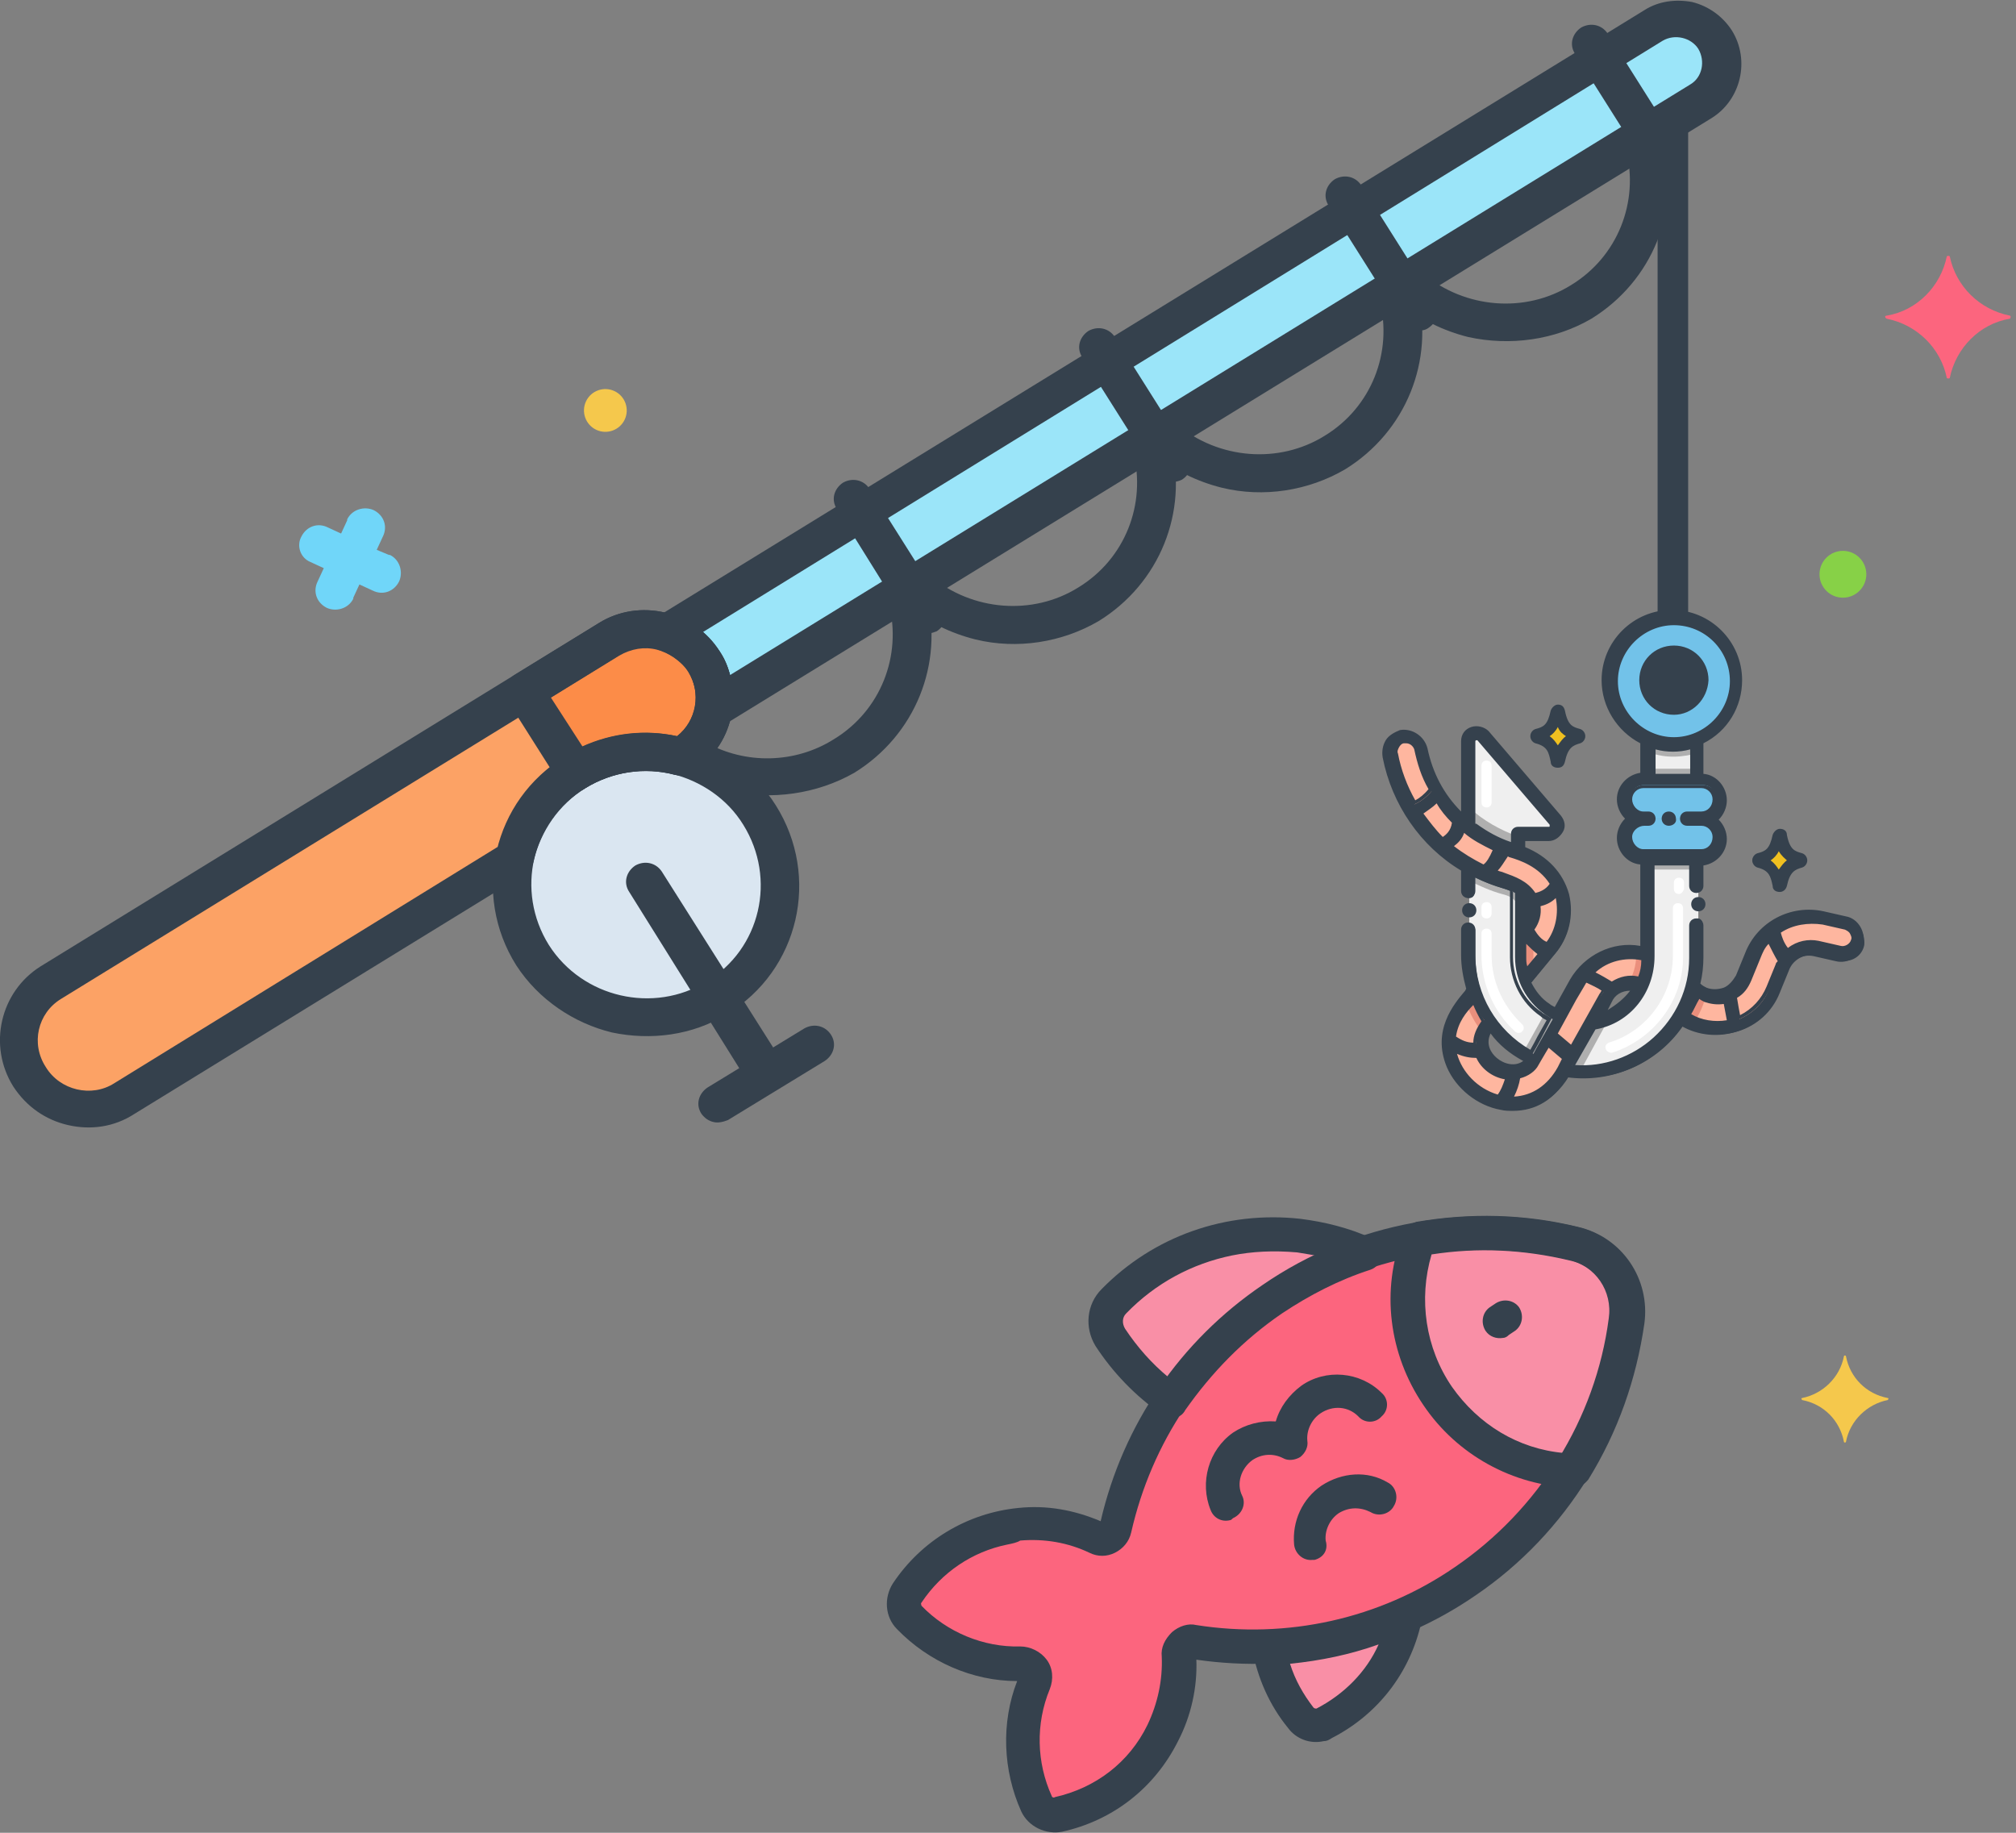 <svg width="198" height="180" viewBox="0 0 198 180" fill="none" xmlns="http://www.w3.org/2000/svg">
<rect x="0" y="0" width="198" height="180" fill="#808080" stroke="none"/>
<g clip-path="url(#clip0_836_5175)">
<path d="M185.4 137.3C183.3 136.9 181.7 135.3 181.3 133.2C181.3 133.1 181.1 133.1 181.1 133.2C180.7 135.3 179 136.9 177 137.3C176.9 137.3 176.9 137.4 177 137.5C179.1 137.9 180.7 139.5 181.1 141.6C181.1 141.7 181.3 141.7 181.3 141.6C181.7 139.5 183.4 137.9 185.4 137.5C185.5 137.4 185.5 137.3 185.4 137.3Z" fill="#F5C84C"/>
<path d="M185.3 31C188.3 30.5 190.6 28.1 191.2 25.2C191.2 25.1 191.5 25.1 191.5 25.2C192.1 28.1 194.4 30.4 197.4 31C197.5 31 197.5 31.2 197.4 31.3C194.4 31.8 192.1 34.2 191.5 37.1C191.5 37.2 191.2 37.2 191.2 37.1C190.6 34.2 188.3 31.9 185.3 31.3C185.1 31.2 185.1 31 185.3 31Z" fill="#FC657E"/>
<path d="M124.9 127.6C116.8 133.1 111.6 141.3 109.6 150.2C109.4 151 108.5 151.4 107.8 151.1C105.5 150 102.9 149.5 100.2 149.8C95.5 150.2 91.5 152.8 89.1 156.4C88.6 157.1 88.7 158.2 89.3 158.8C92.1 161.7 96 163.4 100.2 163.4C101.2 163.4 101.9 164.4 101.5 165.4C99.9 169.3 100.1 173.5 101.8 177.2C102.2 178 103.1 178.5 103.9 178.3C108.2 177.4 112 174.6 114.1 170.4C115.3 168 115.8 165.4 115.7 162.8C115.7 162 116.4 161.3 117.2 161.4C126.2 162.8 135.7 160.9 143.8 155.4C152.8 149.2 158.2 139.8 159.6 129.8C160.1 126.3 157.8 123 154.4 122.2C144.7 119.8 133.9 121.5 124.9 127.6Z" fill="#FC657E"/>
<path d="M124.9 127.6C127.8 125.6 130.8 124.1 134 123.1C132 122.2 129.8 121.6 127.4 121.4C120.4 120.7 113.9 123.2 109.3 127.9C108.4 128.8 108.2 130.3 108.9 131.4C110.5 133.9 112.5 136 114.9 137.6C117.6 133.8 120.9 130.4 124.9 127.6Z" fill="#F98FA6"/>
<path d="M124.6 161.9C125 164.4 126.1 166.8 127.7 168.8C128.3 169.5 129.2 169.7 130 169.3C133.9 167.3 136.9 163.7 137.9 159.1C137.9 159 137.9 158.9 138 158.7C133.8 160.6 129.2 161.7 124.6 161.9Z" fill="#F98FA6"/>
<path d="M139.3 121.7C137.4 126.7 137.9 132.4 141.2 137.1C144.3 141.7 149.3 144.2 154.5 144.4C157.3 139.9 159.1 134.9 159.8 129.8C160.3 126.3 158 123 154.6 122.2C149.6 121 144.4 120.8 139.3 121.7Z" fill="#F98FA6"/>
<path d="M104.3 179.9C102.7 180.2 101 179.4 100.3 177.9C98.5 173.9 98.3 169.2 99.9 165.1C95.5 165.1 91.2 163.2 88.1 160C86.9 158.8 86.8 156.9 87.7 155.5C90.5 151.3 95 148.6 100 148.1C102.8 147.8 105.5 148.3 108.1 149.4C110.3 139.9 115.9 131.7 124 126.2C133 120 144.3 118 154.9 120.5C159.2 121.5 162 125.6 161.4 130C159.9 140.8 153.9 150.6 144.9 156.7C136.9 162.2 127.2 164.4 117.5 163C117.6 165.7 117 168.5 115.7 171C113.4 175.6 109.3 178.8 104.3 179.9ZM98.9 151.7C95.5 152.4 92.5 154.4 90.5 157.4C90.4 157.5 90.5 157.6 90.5 157.7C93 160.3 96.6 161.8 100.2 161.7C101.2 161.7 102.2 162.2 102.8 163C103.4 163.8 103.5 164.9 103.1 165.9C101.7 169.3 101.8 173.1 103.3 176.4C103.3 176.5 103.5 176.6 103.6 176.5C107.6 175.6 110.9 173.1 112.7 169.4C113.7 167.3 114.2 165 114.1 162.7C114 161.8 114.4 161 115.1 160.3C115.8 159.7 116.7 159.4 117.5 159.6C126.4 161 135.5 159 142.9 153.9C151.1 148.3 156.7 139.4 158 129.5C158.4 126.8 156.7 124.3 154 123.7C144.3 121.4 134 123.3 125.7 128.9C118.2 134 113.1 141.7 111.1 150.5C110.9 151.4 110.3 152.1 109.5 152.5C108.7 152.9 107.8 152.9 107 152.5C104.9 151.5 102.6 151.1 100.2 151.3C99.9 151.5 99.4 151.6 98.9 151.7Z" fill="#35414D"/>
<path d="M115.4 139.2C115.3 139.2 115.3 139.2 115.4 139.2C114.9 139.3 114.5 139.2 114.1 138.9C111.5 137.1 109.3 134.8 107.6 132.2C106.5 130.4 106.7 128.1 108.2 126.6C113.3 121.4 120.4 118.9 127.7 119.7C130.1 120 132.5 120.6 134.7 121.6C135.3 121.9 135.7 122.5 135.7 123.2C135.7 123.9 135.2 124.5 134.6 124.7C131.5 125.7 128.6 127.2 125.9 129C122.1 131.6 119 134.8 116.4 138.5C116.2 138.9 115.8 139.2 115.4 139.2ZM121 123.3C117.1 124.1 113.5 126 110.6 129C110.2 129.4 110.2 130 110.5 130.5C111.7 132.3 113.1 133.9 114.8 135.3C117.4 131.8 120.5 128.8 124.1 126.3C125.7 125.2 127.5 124.2 129.2 123.3C128.6 123.2 128 123.1 127.4 123C125.1 122.8 123 122.9 121 123.3Z" fill="#35414D"/>
<path d="M130 171C128.7 171.3 127.3 170.8 126.5 169.7C124.7 167.5 123.5 164.8 123 162C122.9 161.5 123 161 123.3 160.7C123.6 160.3 124 160.1 124.5 160.1C129 159.9 133.3 158.9 137.4 157.1C138 156.8 138.6 156.9 139.1 157.3C139.6 157.7 139.8 158.3 139.7 158.9V159C139.7 159.1 139.7 159.2 139.6 159.3C138.5 164.3 135.3 168.4 130.8 170.7C130.5 170.9 130.3 171 130 171ZM126.7 163.4C127.2 165 128 166.4 129 167.7C129.1 167.8 129.2 167.8 129.3 167.8C132 166.4 134.2 164.2 135.4 161.5C132.6 162.5 129.7 163.1 126.7 163.4Z" fill="#35414D"/>
<path d="M147.6 131.4C147 131.5 146.3 131.3 145.9 130.7C145.4 129.9 145.6 128.9 146.3 128.4L146.9 128C147.7 127.5 148.7 127.7 149.2 128.4C149.7 129.2 149.5 130.2 148.8 130.7L148.2 131.1C148 131.3 147.8 131.4 147.6 131.4Z" fill="#35414D"/>
<path d="M120.8 149.3C120 149.5 119.2 149.1 118.9 148.3C117.8 145.6 118.7 142.4 121.1 140.7C122.3 139.9 123.8 139.5 125.3 139.6C125.7 138.2 126.6 137 127.8 136.1C130.2 134.4 133.6 134.7 135.7 136.8C136.4 137.4 136.4 138.5 135.7 139.1C135.1 139.8 134 139.8 133.4 139.1C132.4 138.1 130.9 138 129.7 138.8C128.8 139.4 128.3 140.5 128.4 141.5C128.5 142.1 128.2 142.7 127.7 143.1C127.2 143.4 126.5 143.5 126 143.2C125 142.7 123.9 142.8 123 143.4C121.9 144.2 121.4 145.7 122 146.9C122.4 147.7 122 148.7 121.1 149.1C121 149.2 120.9 149.3 120.8 149.3Z" fill="#35414D"/>
<path d="M129.1 153.2C129 153.2 129 153.2 128.9 153.2C128 153.3 127.2 152.6 127.1 151.7C126.9 149.4 127.9 147.2 129.8 145.9C131.8 144.6 134.3 144.4 136.3 145.6C137.1 146 137.4 147.1 136.9 147.9C136.5 148.7 135.4 149 134.6 148.5C133.6 148 132.5 148 131.5 148.6C130.6 149.2 130.1 150.3 130.2 151.3C130.5 152.3 129.9 153 129.1 153.2Z" fill="#35414D"/>
<path d="M154.8 146.1C154.7 146.1 154.5 146.1 154.4 146.1C148.6 145.9 143.1 142.9 139.8 138C136.4 133 135.6 126.7 137.8 121.1C138 120.6 138.5 120.2 139.1 120C144.4 119.1 149.7 119.2 155 120.5C159.3 121.5 162.1 125.6 161.5 130C160.7 135.5 158.9 140.6 156 145.3C155.6 145.8 155.2 146 154.8 146.1ZM140.6 123.2C139.3 127.6 140 132.4 142.6 136.2C145.2 139.9 149.1 142.3 153.6 142.7C156 138.7 157.5 134.2 158.2 129.6C158.6 126.9 156.9 124.4 154.2 123.8C149.6 122.7 145.1 122.5 140.6 123.2Z" fill="#35414D"/>
<path d="M76.341 89.931C77.992 82.944 73.578 75.921 66.484 74.245C59.389 72.569 52.299 76.874 50.649 83.862C48.998 90.849 53.411 97.872 60.506 99.548C67.601 101.224 74.691 96.918 76.341 89.931Z" fill="#DAE6F1"/>
<path d="M56.5 75.8C59.7 73.8 63.4 73.4 66.8 74.3L67 74.2C70.2 72.3 71.1 68.1 69.1 65C67.1 61.9 62.9 60.9 59.8 62.8L5 96.5C1.8 98.4 0.9 102.6 2.9 105.7C4.9 108.8 9.1 109.8 12.2 107.9L50.6 84.3C51.3 80.9 53.3 77.8 56.5 75.8Z" fill="#FCA265"/>
<path d="M68.2 66C66.2 62.9 62 61.9 58.9 63.8L50.6 68.9L55.6 76.8C58.8 74.8 62.5 74.4 65.9 75.3L66.1 75.2C69.2 73.2 70.2 69.1 68.2 66Z" fill="#FC8C48"/>
<path d="M162.4 2.5L65.4 62.1C66.9 62.6 68.2 63.5 69.1 65C70 66.4 70.3 68 70 69.6L167 10C169.1 8.7 169.7 6 168.4 4C167.2 1.9 164.4 1.2 162.4 2.5Z" fill="#9BE5F9"/>
<path d="M30.5 55.2L31.8 55.8L31.2 57.1C30.7 58.1 31.1 59.2 32.1 59.7C33 60.1 34.2 59.8 34.7 58.8V58.7L35.3 57.4L36.6 58C37.6 58.5 38.7 58.1 39.2 57.1C39.6 56.2 39.3 55 38.3 54.5H38.2L37 54L37.6 52.7C38.1 51.7 37.7 50.6 36.7 50.1C35.8 49.7 34.6 50 34.1 51V51.1L33.5 52.4L32.2 51.8C31.2 51.3 30.1 51.7 29.6 52.7C29.1 53.6 29.5 54.8 30.5 55.2Z" fill="#70D6F9"/>
<path d="M61.353 41.21C61.849 40.162 61.402 38.91 60.354 38.413C59.306 37.916 58.054 38.364 57.557 39.412C57.061 40.46 57.508 41.712 58.556 42.209C59.604 42.705 60.856 42.258 61.353 41.21Z" fill="#F5C84C"/>
<path d="M181 58.7C182.27 58.7 183.3 57.67 183.3 56.4C183.3 55.13 182.27 54.1 181 54.1C179.73 54.1 178.7 55.13 178.7 56.4C178.7 57.67 179.73 58.7 181 58.7Z" fill="#87D147"/>
<path d="M60.1 101.4C56.4 100.5 52.9 98.2 50.7 94.8C46.3 87.8 48.4 78.6 55.5 74.3C62.5 70 71.8 72.1 76.2 79.1C80.6 86.1 78.5 95.3 71.4 99.6C68 101.7 63.9 102.2 60.1 101.4ZM66 76C63.2 75.3 60.1 75.8 57.5 77.4C52.2 80.6 50.6 87.5 53.9 92.8C57.2 98 64.2 99.6 69.4 96.4C74.7 93.2 76.3 86.3 73 81C71.4 78.4 68.8 76.7 66 76Z" fill="#35414D"/>
<path d="M6.7 110.5C4.5 110 2.6 108.7 1.3 106.7C-1.2 102.7 -8.58307e-06 97.4 4 94.9L58.8 61.2C62.8 58.7 68.2 60 70.7 64C73.2 68 72 73.3 68 75.8L67.8 75.9C67.4 76.2 66.8 76.2 66.3 76.1C63.3 75.3 60.1 75.8 57.5 77.4C54.9 79 53.1 81.6 52.4 84.6C52.3 85.1 52 85.5 51.6 85.8L13.2 109.4C11.2 110.7 8.9 111 6.7 110.5ZM64.5 63.8C63.3 63.5 62 63.7 60.8 64.4L6 98.1C3.7 99.5 3 102.5 4.5 104.8C5.9 107.1 9 107.8 11.2 106.4L49 83.1C50 79.4 52.3 76.3 55.6 74.2C58.9 72.2 62.7 71.5 66.5 72.3C68.4 70.8 68.9 68.1 67.6 65.9C66.8 64.9 65.7 64.1 64.5 63.8Z" fill="#35414D"/>
<path d="M74.8 107.3C74.3 107.2 73.9 106.9 73.6 106.5L61.8 87.6C61.2 86.7 61.5 85.6 62.4 85C63.3 84.5 64.4 84.7 65 85.6L76.9 104.4C77.5 105.3 77.2 106.4 76.3 107C75.8 107.3 75.3 107.4 74.8 107.3Z" fill="#35414D"/>
<path d="M70.1 110.2C69.6 110.1 69.2 109.8 68.9 109.4C68.3 108.5 68.6 107.4 69.5 106.8L79 101C79.9 100.5 81 100.7 81.6 101.6C82.2 102.5 81.9 103.6 81 104.2L71.5 110C71 110.2 70.5 110.3 70.1 110.2Z" fill="#35414D"/>
<path d="M163.1 17.5C162.6 17.4 162.2 17.1 161.9 16.7L154.7 5.3C154.1 4.4 154.4 3.3 155.3 2.7C156.2 2.2 157.3 2.4 157.9 3.3L165.1 14.7C165.7 15.6 165.4 16.7 164.5 17.3C164.1 17.6 163.6 17.7 163.1 17.5Z" fill="#35414D"/>
<path d="M144.2 33.1C141.8 32.5 139.5 31.4 137.4 29.7C136.6 29 136.5 27.9 137.2 27.1C137.9 26.3 139.1 26.2 139.8 26.9C143.9 30.3 149.8 30.8 154.3 28C158.9 25.2 161 19.8 159.7 14.7C159.4 13.7 160.1 12.7 161.1 12.5C162.1 12.3 163.1 12.9 163.4 13.9C165.1 20.6 162.3 27.6 156.3 31.3C152.7 33.4 148.3 34 144.2 33.1Z" fill="#35414D"/>
<path d="M138.9 32.4C138.4 32.3 138 32 137.7 31.6L130.5 20.2C129.9 19.3 130.2 18.2 131.1 17.6C132 17.1 133.1 17.3 133.7 18.2L140.9 29.6C141.5 30.5 141.2 31.6 140.3 32.2C139.9 32.5 139.4 32.5 138.9 32.4Z" fill="#35414D"/>
<path d="M114.7 47.3C114.2 47.2 113.8 46.9 113.5 46.5L106.3 35.1C105.7 34.2 106 33.1 106.9 32.5C107.8 32 108.9 32.2 109.5 33.1L116.7 44.5C117.3 45.4 117 46.5 116.1 47.1C115.7 47.3 115.2 47.4 114.7 47.3Z" fill="#35414D"/>
<path d="M120 47.9C117.6 47.3 115.3 46.2 113.2 44.5C112.4 43.8 112.3 42.7 113 41.9C113.7 41.1 114.9 41 115.6 41.7C119.7 45.1 125.6 45.6 130.1 42.8C134.7 40 136.8 34.6 135.5 29.5C135.2 28.5 135.9 27.5 136.9 27.3C137.9 27.1 138.9 27.7 139.2 28.7C140.9 35.4 138.1 42.4 132.1 46.1C128.5 48.2 124.1 48.9 120 47.9Z" fill="#35414D"/>
<path d="M90.5 62.2C90 62.1 89.6 61.8 89.3 61.4L82.2 50C81.6 49.1 81.9 48 82.8 47.4C83.7 46.9 84.8 47.1 85.4 48L92.6 59.4C93.2 60.3 92.9 61.4 92 62C91.5 62.2 91 62.3 90.5 62.2Z" fill="#35414D"/>
<path d="M95.8 62.8C93.4 62.2 91.1 61.1 89 59.4C88.2 58.7 88.1 57.6 88.8 56.8C89.5 56 90.7 55.9 91.4 56.6C95.5 60 101.4 60.5 105.9 57.7C110.5 54.9 112.6 49.5 111.3 44.4C111 43.4 111.7 42.4 112.7 42.2C113.7 42 114.7 42.6 115 43.6C116.7 50.3 113.9 57.3 107.9 61C104.3 63.1 99.9 63.8 95.8 62.8Z" fill="#35414D"/>
<path d="M71.6 77.7C70.2 77.4 68.8 76.8 67.4 76.1C66.5 75.6 66.2 74.5 66.7 73.6C67.2 72.7 68.3 72.4 69.3 72.9C73.2 75.1 78.1 75 81.9 72.6C86.5 69.8 88.6 64.4 87.3 59.3C87 58.3 87.7 57.3 88.7 57.1C89.7 56.9 90.7 57.5 91 58.5C92.7 65.2 89.9 72.2 83.9 75.9C80.2 78 75.8 78.6 71.6 77.7Z" fill="#35414D"/>
<path d="M164.3 79.7C163.5 79.7 162.8 78.9 162.8 77.9V12.4C162.8 11.4 163.5 10.6 164.3 10.6C165.1 10.6 165.8 11.4 165.8 12.4V77.9C165.8 78.9 165.1 79.7 164.3 79.7Z" fill="#35414D"/>
<path d="M56.1 77.6C55.6 77.5 55.2 77.2 54.9 76.8L49.9 68.9C49.3 68 49.6 66.9 50.5 66.3L58.8 61.2C62.8 58.7 68.2 60 70.7 64C73.2 68 72 73.3 68 75.8L67.8 75.9C67.4 76.2 66.8 76.2 66.3 76.1C63.3 75.3 60.1 75.8 57.5 77.4C57.1 77.7 56.6 77.8 56.1 77.6ZM54.1 68.5L57.2 73.3C60.1 72 63.3 71.6 66.5 72.3C68.4 70.8 68.9 68.1 67.6 65.9C66.2 63.6 63.1 62.9 60.9 64.3L54.1 68.5Z" fill="#35414D"/>
<path d="M69.7 71.4C69.5 71.4 69.3 71.3 69.1 71.1C68.5 70.7 68.2 70 68.3 69.3C68.5 68.2 68.2 67 67.6 66C67 65 66 64.3 64.9 63.9C64.2 63.7 63.7 63.1 63.6 62.4C63.5 61.7 63.8 61 64.5 60.6L161.5 1C162.9 0.1 164.6 -0.1 166.2 0.2C167.8 0.6 169.2 1.6 170.1 3C171.9 5.9 171 9.8 168.1 11.6L71.1 71.2C70.6 71.4 70.1 71.5 69.7 71.4ZM69 62.1C69.6 62.7 70.2 63.3 70.7 64C71.2 64.7 71.5 65.5 71.7 66.3L166 8.3C167.2 7.6 167.5 6 166.8 4.8C166.1 3.7 164.5 3.3 163.3 4L69 62.1Z" fill="#35414D"/>
<path d="M161.9 93.7C161.9 94.8 161.7 95.7 161.2 96.7C160.7 96.5 160.2 96.4 159.8 96.5C158.9 96.6 158.1 97.1 157.6 98L156.3 100.3L153.6 105.1C149.2 113 138.1 105.3 143.8 98.5L144.8 97.3C145.1 98.4 145.7 99.4 146.3 100.3C146.1 100.6 145.7 101 145.5 101.5C144.5 104.3 148.7 106.8 150.6 104C150.7 103.8 150.6 104.1 153 99.7C153.8 98.2 153.4 98.9 154.8 96.4C156 94.3 158.2 93.2 160.5 93.4C161 93.5 161.5 93.6 161.9 93.7Z" fill="#FEB69F"/>
<path d="M152.3 93.3C150.4 95.5 151.1 94.8 149.7 96.4C149.4 95.7 149.2 94.9 149.2 94V92.1L149.9 91.3C150.9 90.1 150.9 88.2 149.2 87.1C148.8 86.9 148.4 86.7 147.9 86.5C146.6 86.1 145.4 85.6 144.3 85C140.3 82.7 137.5 78.7 136.6 74.2C136.4 73.4 137 72.5 137.8 72.4C138.6 72.2 139.5 72.8 139.6 73.6C140.2 76.7 141.9 79.4 144.3 81.3C145.6 82.3 147.1 83.1 148.7 83.6C148.9 83.6 149 83.7 149.1 83.7C154.2 85.4 154.7 90.4 152.3 93.3Z" fill="#FEB69F"/>
<path d="M166.8 72.6V76.7H161.9V72.6C162.6 72.9 163.5 73.1 164.3 73.1C165.2 73.1 166 72.9 166.8 72.6Z" fill="#EFEFEF"/>
<path d="M161.9 75.5H166.8V76.7H161.9V75.5Z" fill="#AFAFAF"/>
<path d="M164.4 73.1C163.5 73.1 162.7 72.9 162 72.6V73.9C163.6 74.5 165.3 74.4 166.9 73.9V72.6C166 72.9 165.2 73.1 164.4 73.1Z" fill="#AFAFAF"/>
<path d="M164.4 69.5C162.9 69.5 161.7 68.3 161.7 66.8C161.7 65.3 162.9 64.1 164.4 64.1C165.9 64.1 167.1 65.3 167.1 66.8C167 68.3 165.8 69.5 164.4 69.5ZM164.4 60.6C161 60.6 158.2 63.4 158.2 66.8C158.2 69.4 159.8 71.6 162 72.5C162.7 72.8 163.6 73 164.4 73C165.3 73 166.1 72.8 166.8 72.5C169 71.6 170.6 69.3 170.6 66.8C170.6 63.4 167.8 60.6 164.4 60.6Z" fill="#72C2E9"/>
<path d="M152.2 81.9H149.2V83.7C149.1 83.6 148.9 83.6 148.8 83.6C147.2 83.1 145.7 82.3 144.4 81.3V72.8C144.4 72 145.3 71.7 145.8 72.3L152.9 80.6C153.3 81.1 152.9 81.9 152.2 81.9Z" fill="#EFEFEF"/>
<path d="M144.9 97.3C145.2 98.4 145.8 99.4 146.4 100.3C146.2 100.6 145.8 101 145.6 101.5C145.5 101.3 145.4 101.2 145.3 101C144.7 100.2 144.3 99.3 143.9 98.4L144.9 97.3Z" fill="#EA8F7C"/>
<path d="M149.7 96.4C149.4 95.7 149.2 94.9 149.2 94V92.1L149.9 91.3C150.2 90.9 150.5 90.4 150.6 89.8V94C150.6 94.4 150.6 94.8 150.7 95.2L149.7 96.4Z" fill="#EA8F7C"/>
<path d="M153.1 99.8C150.7 104.1 150.9 103.8 150.7 104.1C150.3 103.9 149.9 103.7 149.5 103.4C148.3 102.6 147.2 101.5 146.3 100.3C145.7 99.4 145.2 98.4 144.8 97.3C144.4 96.2 144.3 95 144.3 93.8V85C145.4 85.6 146.6 86.2 147.9 86.5C148.4 86.7 148.9 86.8 149.2 87.1V94C149.2 94.8 149.4 95.7 149.7 96.4C150.1 97.5 150.9 98.5 151.9 99.2C152.3 99.4 152.6 99.6 153.1 99.8Z" fill="#EFEFEF"/>
<path d="M166.8 84.2V94C166.8 95 166.7 96 166.4 96.9C166.1 98 165.7 98.9 165.1 99.9C162.9 103.6 158.8 105.5 155.1 105.3C154.6 105.3 154.1 105.2 153.6 105.2L156.3 100.4C157 100.3 157.6 100.1 158.1 99.9C159.4 99.3 160.5 98.2 161.1 96.9C161.6 95.9 161.8 94.9 161.8 93.9V85.5V84.3L166.8 84.2Z" fill="#EFEFEF"/>
<path d="M151.9 99.2C152.3 99.5 152.7 99.7 153.1 99.9C150.7 104.2 150.9 103.9 150.7 104.2C150.3 104 149.9 103.8 149.5 103.5C149.7 103.2 149.5 103.5 151.9 99.2Z" fill="#AFAFAF"/>
<path d="M158.2 99.7L155.2 105.2C154.7 105.2 154.2 105.1 153.7 105.1L156.4 100.3C157 100.2 157.6 100 158.2 99.7Z" fill="#AFAFAF"/>
<path d="M161.9 84.2H166.8V85.4H161.9V84.2Z" fill="#AFAFAF"/>
<path d="M169.1 78.5C169.1 79.5 168.3 80.4 167.2 80.4H161.5C160.5 80.4 159.6 79.6 159.6 78.5C159.6 77.5 160.4 76.6 161.5 76.6H167.2C168.3 76.7 169.1 77.5 169.1 78.5Z" fill="#72C2E9"/>
<path d="M169.1 82.3C169.1 83.3 168.3 84.2 167.2 84.2H161.5C160.5 84.2 159.6 83.4 159.6 82.3C159.6 81.3 160.4 80.4 161.5 80.4H167.2C168.3 80.4 169.1 81.3 169.1 82.3Z" fill="#72C2E9"/>
<path d="M148.5 88.2C148.2 88 147.9 87.9 147.5 87.8C146.4 87.5 145.3 87 144.3 86.5V85C145.4 85.6 146.6 86.2 147.9 86.5C148.4 86.7 148.9 86.8 149.2 87.1V89.2C149.1 88.8 148.9 88.5 148.5 88.2Z" fill="#AFAFAF"/>
<path d="M149.2 82.2V83.6C149.1 83.5 148.9 83.5 148.8 83.5C147.2 83 145.7 82.2 144.4 81.2V79.4C145.7 80.6 147.3 81.5 149.2 82.2Z" fill="#AFAFAF"/>
<path d="M182.5 92.6C182.3 93.4 181.5 93.9 180.6 93.8L178.4 93.3C177 93 175.6 93.7 175.1 95L174.2 97.2C172.9 100.4 169.3 101.8 166.3 100.5C165.9 100.3 165.5 100.1 165.1 99.8C165.7 98.9 166.1 97.9 166.4 96.8L166.9 97.2C167.1 97.4 167.4 97.5 167.6 97.6C169 98.2 170.8 97.5 171.4 96L172.3 93.8C173.4 91.1 176.3 89.5 179.2 90.2L181.4 90.7C182.1 90.9 182.7 91.7 182.5 92.6Z" fill="#FEB69F"/>
<path d="M160.6 93.5C161.1 93.5 161.5 93.6 162 93.8C162 94.9 161.8 95.8 161.3 96.8C160.8 96.6 160.3 96.5 159.9 96.6C160.4 95.8 160.7 94.8 160.7 93.8V93.5H160.6Z" fill="#EA8F7C"/>
<path d="M167.6 97.7C167.3 98.7 166.9 99.7 166.3 100.5C165.9 100.3 165.5 100.1 165.1 99.8C165.7 98.9 166.1 97.9 166.4 96.8L166.9 97.2C167.1 97.4 167.3 97.6 167.6 97.7Z" fill="#EA8F7C"/>
<path d="M176.9 84C176.2 83.8 175.6 83.6 175.2 82C175.1 81.5 174.3 81.5 174.2 82C173.8 83.6 173.3 83.8 172.5 84C172 84.2 172 84.8 172.5 85C173.8 85.4 173.9 86.1 174.2 87C174.3 87.5 175.1 87.5 175.2 87C175.6 85.4 176.1 85.2 176.9 85C177.4 84.8 177.4 84.2 176.9 84Z" fill="#35414D"/>
<path d="M174.8 87.6C174.4 87.6 174.1 87.4 174.1 87C173.9 86.1 173.8 85.5 172.6 85.2C172.3 85.1 172.1 84.8 172.1 84.5C172.1 84.2 172.3 83.9 172.6 83.8C173.4 83.6 173.8 83.4 174.1 82C174.2 81.7 174.5 81.4 174.8 81.4C175.2 81.4 175.5 81.6 175.5 82C175.8 83.5 176.3 83.6 177 83.8C177.3 83.9 177.5 84.2 177.5 84.5C177.5 84.8 177.3 85.1 177 85.2C176.3 85.4 175.8 85.6 175.5 87C175.4 87.4 175.1 87.6 174.8 87.6ZM174.8 81.8C174.7 81.8 174.6 81.9 174.5 82C174.1 83.7 173.5 83.9 172.7 84.2C172.5 84.3 172.5 84.4 172.5 84.5C172.5 84.6 172.5 84.7 172.7 84.8C174.1 85.3 174.3 86 174.5 87C174.6 87.3 175 87.3 175 87C175.4 85.3 176.1 85.1 176.8 84.8C177 84.7 177 84.6 177 84.5C177 84.5 177 84.3 176.8 84.2C176.1 84 175.4 83.7 175 82C175 81.9 174.9 81.8 174.8 81.8Z" fill="#35414D"/>
<path d="M175.5 84.5C175.2 84.7 175 85 174.7 85.4C174.5 85.1 174.3 84.8 173.9 84.5C174.2 84.3 174.5 84 174.7 83.6C175 84.1 175.3 84.3 175.5 84.5Z" fill="#F0C020"/>
<path d="M155.2 71.8C154.5 71.6 153.9 71.4 153.5 69.8C153.4 69.3 152.6 69.3 152.5 69.8C152.1 71.4 151.6 71.6 150.8 71.8C150.3 72 150.3 72.6 150.8 72.8C152.1 73.2 152.2 73.9 152.5 74.8C152.6 75.3 153.4 75.3 153.5 74.8C153.9 73.2 154.4 73 155.2 72.8C155.6 72.6 155.6 72 155.2 71.8Z" fill="#35414D"/>
<path d="M153 75.4C152.6 75.4 152.3 75.2 152.3 74.8C152.1 73.9 152 73.3 150.8 73C150.5 72.9 150.3 72.6 150.3 72.3C150.3 72 150.5 71.7 150.8 71.6C151.6 71.4 152 71.2 152.3 69.8C152.4 69.5 152.7 69.2 153 69.2C153.4 69.2 153.6 69.4 153.7 69.8C154 71.3 154.5 71.4 155.2 71.6C155.5 71.7 155.7 72 155.7 72.3C155.7 72.6 155.5 72.9 155.2 73C154.5 73.2 154 73.4 153.7 74.8C153.6 75.2 153.4 75.4 153 75.4ZM153 69.6C152.9 69.6 152.8 69.7 152.7 69.8C152.3 71.5 151.7 71.7 150.9 72C150.7 72.1 150.7 72.2 150.7 72.3C150.7 72.3 150.7 72.5 150.9 72.6C152.3 73.1 152.5 73.8 152.7 74.8C152.8 75.1 153.2 75.1 153.2 74.8C153.6 73.1 154.3 72.9 155 72.6C155.2 72.5 155.2 72.4 155.2 72.3C155.2 72.3 155.2 72.1 155 72C154.3 71.8 153.6 71.5 153.2 69.8C153.2 69.7 153.1 69.6 153 69.6Z" fill="#35414D"/>
<path d="M153.8 72.3C153.5 72.5 153.3 72.8 153 73.2C152.8 72.9 152.6 72.6 152.2 72.3C152.5 72.1 152.8 71.8 153 71.4C153.2 71.9 153.5 72.1 153.8 72.3Z" fill="#F0C020"/>
<path d="M157.7 103C157.6 102.7 157.8 102.5 158 102.4C161.7 101.3 164.3 97.8 164.3 93.9V89.2C164.3 88.9 164.5 88.7 164.8 88.7C165.1 88.7 165.3 88.9 165.3 89.2V94C165.3 98.3 162.4 102.1 158.3 103.4C158.1 103.4 157.8 103.3 157.7 103ZM164.9 87.8C164.6 87.8 164.4 87.6 164.4 87.3V86.7C164.4 86.4 164.6 86.2 164.9 86.2C165.2 86.2 165.4 86.4 165.4 86.7V87.3C165.3 87.6 165.1 87.8 164.9 87.8Z" fill="white"/>
<path d="M148.8 101.3C146.7 99.4 145.5 96.6 145.5 93.8V91.7C145.5 91.4 145.7 91.2 146 91.2C146.3 91.2 146.5 91.4 146.5 91.7V93.8C146.5 96.4 147.6 98.8 149.5 100.6C149.7 100.8 149.7 101.1 149.5 101.3C149.3 101.5 149 101.5 148.8 101.3ZM146 90.2C145.7 90.2 145.5 90 145.5 89.7V89.1C145.5 88.8 145.7 88.6 146 88.6C146.3 88.6 146.5 88.8 146.5 89.1V89.7C146.5 90 146.3 90.2 146 90.2Z" fill="white"/>
<path d="M146 79.3C145.7 79.3 145.5 79.1 145.5 78.8V75.2C145.5 74.9 145.7 74.7 146 74.7C146.3 74.7 146.5 74.9 146.5 75.2V78.8C146.5 79.1 146.3 79.3 146 79.3Z" fill="white"/>
<path d="M164.4 70C166.1 70 167.5 68.6 167.5 66.9C167.5 65.2 166.1 63.8 164.4 63.8C162.7 63.8 161.3 65.2 161.3 66.9C161.2 68.6 162.6 70 164.4 70ZM164.4 64.7C165.6 64.7 166.6 65.7 166.6 66.9C166.6 68.1 165.6 69.1 164.4 69.1C163.2 69.1 162.2 68.1 162.2 66.9C162.2 65.7 163.2 64.7 164.4 64.7Z" fill="#35414D"/>
<path d="M164.4 70.2C162.5 70.2 161 68.7 161 66.8C161 64.9 162.5 63.4 164.4 63.4C166.3 63.4 167.8 64.9 167.8 66.8C167.7 68.7 166.2 70.2 164.4 70.2ZM164.4 64C162.8 64 161.5 65.3 161.5 66.9C161.5 68.5 162.8 69.8 164.4 69.8C166 69.8 167.3 68.5 167.3 66.9C167.2 65.3 165.9 64 164.4 64ZM164.4 69.3C163.1 69.3 162 68.2 162 66.9C162 65.6 163.1 64.5 164.4 64.5C165.7 64.5 166.8 65.6 166.8 66.9C166.8 68.2 165.7 69.3 164.4 69.3ZM164.4 64.9C163.3 64.9 162.5 65.8 162.5 66.8C162.5 67.9 163.4 68.7 164.4 68.7C165.5 68.7 166.3 67.8 166.3 66.8C166.3 65.8 165.4 64.9 164.4 64.9Z" fill="#35414D"/>
<path d="M163.9 80.9C164.176 80.9 164.4 80.676 164.4 80.4C164.4 80.124 164.176 79.9 163.9 79.9C163.624 79.9 163.4 80.124 163.4 80.4C163.4 80.676 163.624 80.9 163.9 80.9Z" fill="#35414D"/>
<path d="M163.9 81.1C163.5 81.1 163.2 80.8 163.2 80.4C163.2 80 163.5 79.7 163.9 79.7C164.3 79.7 164.6 80 164.6 80.4C164.7 80.8 164.3 81.1 163.9 81.1ZM163.9 80.2C163.8 80.2 163.7 80.3 163.7 80.4C163.7 80.5 163.8 80.6 163.9 80.6C164 80.6 164.1 80.5 164.1 80.4C164.2 80.3 164.1 80.2 163.9 80.2Z" fill="#35414D"/>
<path d="M166.8 89.3C167.076 89.3 167.3 89.076 167.3 88.8C167.3 88.524 167.076 88.3 166.8 88.3C166.524 88.3 166.3 88.524 166.3 88.8C166.3 89.076 166.524 89.3 166.8 89.3Z" fill="#35414D"/>
<path d="M166.8 89.5C166.4 89.5 166.1 89.2 166.1 88.8C166.1 88.4 166.4 88.1 166.8 88.1C167.2 88.1 167.5 88.4 167.5 88.8C167.5 89.2 167.2 89.5 166.8 89.5ZM166.8 88.5C166.7 88.5 166.6 88.6 166.6 88.7C166.6 88.8 166.7 88.9 166.8 88.9C166.9 88.9 167 88.8 167 88.7C167 88.6 166.9 88.5 166.8 88.5Z" fill="#35414D"/>
<path d="M144.3 89.9C144.576 89.9 144.8 89.676 144.8 89.4C144.8 89.124 144.576 88.9 144.3 88.9C144.024 88.9 143.8 89.124 143.8 89.4C143.8 89.676 144.024 89.9 144.3 89.9Z" fill="#35414D"/>
<path d="M144.3 90.1C143.9 90.1 143.6 89.8 143.6 89.4C143.6 89 143.9 88.7 144.3 88.7C144.7 88.7 145 89 145 89.4C145 89.8 144.7 90.1 144.3 90.1ZM144.3 89.1C144.2 89.1 144.1 89.2 144.1 89.3C144.1 89.4 144.2 89.5 144.3 89.5C144.4 89.5 144.5 89.4 144.5 89.3C144.6 89.2 144.5 89.1 144.3 89.1Z" fill="#35414D"/>
<path d="M181.4 90.2L179.2 89.7C176.1 89 172.9 90.7 171.7 93.6L170.8 95.8C170.3 97.1 168.9 97.6 167.7 97.1C167.3 96.9 167.1 96.8 166.9 96.6C167.1 95.7 167.2 94.8 167.2 93.9V90.7C167.2 90.4 167 90.2 166.7 90.2C166.4 90.2 166.2 90.4 166.2 90.7V94C166.2 100.3 160.7 105.3 154.4 104.7L156.6 100.8C159.7 100.3 162.3 97.6 162.3 93.8V84.7H166.2V86.9C166.2 87.2 166.4 87.4 166.7 87.4C167 87.4 167.2 87.2 167.2 86.9V84.7C168.5 84.7 169.5 83.6 169.5 82.3C169.5 81.5 169.1 80.9 168.6 80.4C169.2 80 169.5 79.3 169.5 78.5C169.5 77.2 168.5 76.2 167.2 76.2V72.9C169.5 71.8 171 69.4 171 66.9C171 63.2 168 60.2 164.3 60.2C160.6 60.2 157.6 63.2 157.6 66.9C157.6 69.5 159.1 71.8 161.4 72.9V76.2C160.1 76.2 159.1 77.3 159.1 78.5C159.1 79.3 159.5 79.9 160 80.4C159.4 80.8 159.1 81.5 159.1 82.3C159.1 83.6 160.1 84.6 161.4 84.7V93.2C158.6 92.6 155.8 94 154.5 96.4L152.9 99.3C152.7 99.2 152.4 99 152.2 98.9C151.4 98.3 150.7 97.5 150.3 96.6L152.7 93.7C155.3 90.6 154.7 85.4 149.7 83.5V82.5H152.2C153.3 82.5 153.9 81.2 153.2 80.4L146.1 72.1C145.3 71.2 143.8 71.7 143.8 72.9V80.4C141.9 78.6 140.6 76.3 140.1 73.7C139.9 72.6 138.8 71.9 137.7 72.1C136.6 72.3 135.9 73.4 136.1 74.5C137 79 139.7 83 143.8 85.5V87.7C143.8 88 144 88.2 144.3 88.2C144.6 88.2 144.8 88 144.8 87.7V86.1C145.7 86.6 146.7 87 147.8 87.3C148.1 87.4 148.5 87.5 148.8 87.7V94C148.8 96.3 149.9 98.3 151.7 99.6C152 99.8 152.2 99.9 152.5 100.1C150.8 103.1 150.7 103.3 150.6 103.5C147.2 101.7 144.9 98.1 144.9 93.9V91.4C144.9 91.1 144.7 90.9 144.4 90.9C144.1 90.9 143.9 91.1 143.9 91.4V93.9C143.9 95 144.1 96.2 144.4 97.3C143.4 98.5 140.8 101.2 142.4 104.9C143.3 106.9 145.3 108.5 147.6 108.9C149.9 109.3 152.4 108.5 154.1 105.7C158.8 106.4 163.1 104.1 165.4 100.6C168.7 102.7 173.3 101.3 174.8 97.5L175.7 95.3C176.1 94.2 177.3 93.6 178.5 93.8L180.7 94.3C181.8 94.6 182.9 93.9 183.1 92.8C183.2 91.6 182.5 90.5 181.4 90.2ZM158.6 66.9C158.6 63.7 161.2 61.2 164.3 61.2C167.5 61.2 170 63.8 170 66.9C170 70.1 167.4 72.6 164.3 72.6C161.2 72.6 158.6 70.1 158.6 66.9ZM166.3 73.3V76.2H162.4V73.3C163 73.5 163.7 73.6 164.4 73.6C165 73.6 165.7 73.5 166.3 73.3ZM160.1 82.3C160.1 81.5 160.7 80.9 161.5 80.9H162C162.3 80.9 162.5 80.7 162.5 80.4C162.5 80.1 162.3 79.9 162 79.9H161.5C160.7 79.9 160.1 79.3 160.1 78.5C160.1 77.7 160.7 77.1 161.5 77.1H167.2C168 77.1 168.6 77.7 168.6 78.5C168.6 79.3 168 79.9 167.2 79.9H165.8C165.5 79.9 165.3 80.1 165.3 80.4C165.3 80.7 165.5 80.9 165.8 80.9H167.2C168 80.9 168.6 81.5 168.6 82.3C168.6 83.1 168 83.7 167.2 83.7C166.5 83.7 161.8 83.7 161.5 83.7C160.7 83.7 160.1 83.1 160.1 82.3ZM152.9 87.8C153.5 89.5 153.1 91.4 152 92.8C151.3 92.7 150.7 91.9 150.4 91.4C150.9 90.7 151.1 89.8 150.9 88.9C151.5 88.7 152.3 88.5 152.9 87.8ZM144.8 72.7C144.8 72.4 145.2 72.3 145.4 72.5L152.5 80.8C152.7 81 152.5 81.3 152.2 81.3H149.2C148.9 81.3 148.7 81.5 148.7 81.8V83C147.3 82.6 146 81.9 144.8 81V72.7ZM137.1 74.1C137 73.5 137.4 73 137.9 72.9C138.5 72.8 139 73.2 139.1 73.7C139.4 75.1 139.9 76.4 140.6 77.7C140.2 78.2 139.6 78.7 138.9 79C138.1 77.5 137.4 75.8 137.1 74.1ZM141.7 82.4C140.9 81.6 140.1 80.7 139.5 79.8C140.2 79.5 140.7 79 141.2 78.5C141.7 79.3 142.3 80 143 80.7C142.7 81.7 142.1 82.2 141.7 82.4ZM145.8 85.2C144.6 84.7 143.5 84 142.5 83.1C142.9 82.8 143.5 82.3 143.8 81.4C144.8 82.2 145.8 82.9 147 83.4C146.6 84.4 146.1 85 145.8 85.2ZM146.7 85.6C147.1 85.2 147.5 84.6 147.8 83.7C148.8 84 151.1 84.5 152.4 86.7C151.9 87.6 151 87.8 150.6 87.9C149.8 86.4 148.2 86.2 146.7 85.6ZM149.7 90.8V88.2C150.3 89 150.2 90 149.7 90.8ZM149.7 94V92.3L149.8 92.1C150.1 92.6 150.7 93.2 151.4 93.5L149.9 95.3C149.7 94.9 149.7 94.4 149.7 94ZM157.3 99.6L158 98.3C158.5 97.4 159.5 96.9 160.5 97.1C159.8 98.2 158.7 99.1 157.3 99.6ZM161.4 94.1C161.4 94.9 161.2 95.6 160.9 96.2C160 96 159 96.1 158.1 96.7C157.5 96.2 156.8 95.8 156.1 95.6C157.6 94.2 159.6 93.6 161.4 94.1ZM146.3 101.1C147.3 102.4 148.5 103.4 149.9 104.2C148.1 105.9 144.7 103.5 146.3 101.1ZM144.7 98.2C145 98.9 145.3 99.6 145.8 100.2C145.3 100.9 144.9 101.7 145 102.5C144.2 102.6 143.4 102.2 142.8 101.8C143 100.2 144 99 144.7 98.2ZM142.8 103.1C143.5 103.5 144.3 103.7 145.2 103.6C145.7 104.8 146.9 105.6 148.2 105.8C148.1 106.4 147.8 107.1 147.3 107.8C145.1 107.2 143.1 105.4 142.8 103.1ZM153.3 104.8C152.2 106.7 150.5 108 148.4 107.9C148.8 107.2 149.1 106.4 149.2 105.7C150 105.5 150.6 105.1 151.2 104.3C151.3 104.1 151.5 103.7 152.3 102.4L153.9 103.9C153.6 104.2 153.4 104.5 153.3 104.8ZM152.7 101.6L153.5 100.1C155.5 96.5 155.4 96.7 155.6 96.4C156.2 96.6 156.9 96.9 157.5 97.4C157.4 97.5 157.3 97.7 157.2 97.8L154.3 103L152.7 101.6ZM165.8 99.7C166.1 99.1 166.4 98.4 166.7 97.7C166.9 97.9 167.2 98 167.4 98.1C168 98.4 168.8 98.4 169.4 98.3C169.5 98.9 169.6 99.6 169.8 100.4C168.5 100.7 167 100.4 165.8 99.7ZM174.7 94.8L173.8 97C173.3 98.4 172.2 99.5 170.8 100.1C170.6 99.3 170.5 98.5 170.4 97.9C171 97.5 171.6 96.9 171.8 96.2L172.7 94C173 93.3 173.4 92.7 173.9 92.2C174.1 92.8 174.5 93.6 174.9 94.3C174.8 94.5 174.7 94.6 174.7 94.8ZM182 92.4C181.9 93 181.3 93.3 180.7 93.2L178.5 92.7C177.4 92.4 176.3 92.8 175.5 93.5C175.1 92.8 174.8 92.1 174.6 91.5C175.8 90.6 177.4 90.3 179 90.6L181.2 91.1C181.8 91.3 182.1 91.9 182 92.4Z" fill="#35414D"/>
<path d="M148.6 109.1C148.2 109.1 147.8 109.1 147.4 109C145.1 108.6 143 106.9 142.1 104.8C140.6 101.2 142.8 98.6 143.9 97.3L144 97.1C143.7 96 143.5 94.9 143.5 93.8V91.3C143.5 90.9 143.8 90.6 144.2 90.6C144.6 90.6 144.9 90.9 144.9 91.3V93.8C144.9 97.7 147 101.2 150.3 103.1C150.4 102.9 150.6 102.6 151 101.8L151.9 100.2C151.7 100.1 151.5 100 151.3 99.8C149.4 98.5 148.3 96.3 148.3 94V87.5C148.1 87.4 147.8 87.3 147.5 87.2C146.6 86.9 145.7 86.6 144.9 86.2V87.5C144.9 87.9 144.6 88.2 144.2 88.2C143.8 88.2 143.5 87.9 143.5 87.5V85.5C139.5 83.1 136.7 79 135.8 74.4C135.7 73.8 135.8 73.2 136.1 72.7C136.4 72.2 137 71.9 137.5 71.7C138.7 71.5 139.9 72.3 140.2 73.5C140.7 75.9 141.8 78 143.5 79.7V72.8C143.5 72.1 143.9 71.6 144.5 71.4C145.1 71.2 145.8 71.4 146.2 71.8L153.3 80.1C153.7 80.6 153.8 81.2 153.5 81.7C153.2 82.2 152.7 82.6 152.1 82.6H149.8V83.2C152 84.1 153.5 85.7 154.1 87.8C154.6 89.9 154.1 92.1 152.7 93.7L150.4 96.5C150.8 97.3 151.4 98.1 152.2 98.6C152.3 98.7 152.5 98.8 152.7 98.9L154.2 96.2C155.6 93.8 158.4 92.4 161.1 92.9V84.9C159.8 84.8 158.8 83.6 158.8 82.3C158.8 81.6 159.1 80.9 159.6 80.4C159.1 79.9 158.8 79.2 158.8 78.5C158.8 77.2 159.8 76.1 161.1 75.9V73C158.8 71.8 157.3 69.4 157.3 66.8C157.3 63 160.4 59.9 164.2 59.9C168 59.9 171.1 63 171.1 66.8C171.1 69.4 169.7 71.8 167.3 73V76C168.6 76.1 169.6 77.3 169.6 78.6C169.6 79.3 169.3 80 168.8 80.5C169.3 81 169.6 81.7 169.6 82.4C169.6 83.7 168.6 84.8 167.3 85V87C167.3 87.4 167 87.7 166.6 87.7C166.2 87.7 165.9 87.4 165.9 87V85H162.5V93.9C162.5 97.5 160.1 100.5 156.7 101.1L154.7 104.6C157.5 104.8 160.3 103.8 162.4 101.9C164.6 99.9 165.9 97.1 165.9 94.1V90.9C165.9 90.5 166.2 90.2 166.6 90.2C167 90.2 167.3 90.5 167.3 90.9V94C167.3 94.9 167.2 95.8 167 96.6C167.2 96.8 167.4 96.9 167.6 97C168.1 97.2 168.7 97.2 169.3 97C169.8 96.8 170.2 96.3 170.5 95.8L171.4 93.6C172.6 90.5 175.9 88.8 179.1 89.5L181.3 90C181.9 90.1 182.4 90.5 182.7 91C183 91.5 183.1 92.1 183 92.7C182.7 93.9 181.5 94.7 180.3 94.4L178.1 93.9C177.1 93.7 176 94.2 175.6 95.2L174.7 97.4C174 99.3 172.5 100.7 170.6 101.3C168.8 101.9 166.8 101.7 165.2 100.8C162.6 104.5 158.3 106.4 153.9 105.8C152.7 108 150.8 109.1 148.6 109.1ZM144.3 91C144.2 91 144.1 91.1 144.1 91.2V93.7C144.1 94.8 144.3 95.9 144.6 97V97.1L144.3 97.5C143.2 98.8 141.1 101.2 142.5 104.5C143.4 106.5 145.3 108 147.5 108.4C150 108.9 152.3 107.7 153.8 105.3L153.9 105.2H154.1C158.5 105.8 162.7 103.9 165.2 100.2L165.3 100L165.5 100.1C167.1 101.1 169 101.3 170.7 100.7C172.4 100.1 173.8 98.8 174.5 97.1L175.4 94.9C175.9 93.7 177.2 93 178.4 93.3L180.6 93.8C181.6 94 182.5 93.4 182.8 92.5C182.9 92 182.8 91.6 182.6 91.1C182.3 90.7 181.9 90.4 181.5 90.3L179.3 89.8C176.3 89.1 173.2 90.7 172.1 93.6L171.2 95.8C170.9 96.5 170.4 97 169.8 97.3C169.2 97.6 168.4 97.6 167.8 97.3C167.4 97.1 167.2 97 167 96.8L166.8 96.6V96.5C167 95.6 167.1 94.7 167.1 93.8V90.6C167.1 90.5 167 90.4 166.9 90.4C166.8 90.4 166.7 90.5 166.7 90.6V94C166.7 97.1 165.4 100.1 163.1 102.2C160.8 104.3 157.7 105.3 154.6 105H154.2L156.6 100.6H156.7C159.5 100.1 162.2 97.7 162.2 93.8V84.5H166.6V87C166.6 87.1 166.7 87.2 166.8 87.2C166.9 87.2 167 87.1 167 87V84.5H167.2C168.3 84.5 169.3 83.5 169.3 82.4C169.3 81.7 169 81.1 168.5 80.7L168.3 80.5L168.5 80.3C169 79.9 169.3 79.3 169.3 78.6C169.3 77.5 168.4 76.5 167.2 76.5H167V72.8L167.1 72.7C169.4 71.6 170.8 69.4 170.8 66.9C170.8 63.3 167.9 60.4 164.3 60.4C160.7 60.4 157.8 63.3 157.8 66.9C157.8 69.4 159.2 71.6 161.5 72.7L161.6 72.8V76.5H161.4C160.3 76.5 159.3 77.5 159.3 78.6C159.3 79.3 159.6 79.9 160.1 80.3L160.3 80.5L160.1 80.7C159.6 81.1 159.3 81.7 159.3 82.4C159.3 83.5 160.2 84.5 161.4 84.5H161.6V93.5L161.3 93.4C158.7 92.9 155.9 94.1 154.6 96.5L152.9 99.6L152.7 99.5C152.4 99.4 152.2 99.2 152 99.1C151.1 98.5 150.4 97.6 150 96.7L149.9 96.6L152.4 93.6C153.7 92.1 154.2 90 153.7 88.1C153.2 86.1 151.7 84.6 149.6 83.7L149.4 83.6V82.3H152.1C152.5 82.3 152.9 82.1 153.1 81.7C153.3 81.3 153.2 80.9 152.9 80.6L145.8 72.3C145.4 71.9 145 71.9 144.6 72C144.3 72.1 143.9 72.4 143.9 73V81L143.5 80.6C141.5 78.8 140.2 76.4 139.7 73.7C139.5 72.7 138.6 72.1 137.6 72.3C137.1 72.4 136.7 72.7 136.5 73.1C136.2 73.5 136.1 74 136.2 74.4C137.1 78.9 139.9 82.9 143.8 85.3L143.9 85.4V87.7C143.9 87.8 144 87.9 144.1 87.9C144.2 87.9 144.3 87.8 144.3 87.7V85.7L144.6 85.9C145.5 86.4 146.5 86.8 147.5 87.1C147.9 87.2 148.2 87.3 148.5 87.5L148.6 87.6V94C148.6 96.1 149.6 98.2 151.4 99.4C151.6 99.6 151.9 99.7 152.2 99.9L152.4 100L151.3 102.1C150.6 103.4 150.5 103.5 150.4 103.7L150.3 103.9L150.1 103.8C146.5 101.9 144.3 98.1 144.3 94V91.5C144.6 91.2 144.5 91 144.3 91ZM148.6 108.1C148.5 108.1 148.4 108.1 148.4 108.1H148L148.2 107.8C148.6 107.2 148.8 106.5 149 105.7V105.5H149.2C149.9 105.4 150.6 104.9 151 104.2C151.1 104.1 151.3 103.8 151.6 103.1L152.2 102.1L154.2 103.9L153.6 105C152.3 107 150.6 108.1 148.6 108.1ZM149.3 105.9C149.2 106.5 149 107.1 148.7 107.7C150.5 107.6 152 106.6 153 104.8L153.4 104L152.1 102.9L151.8 103.4C151.4 104.1 151.2 104.4 151.1 104.6C150.8 105.2 150.1 105.7 149.3 105.9ZM147.4 108H147.2C144.8 107.4 142.9 105.4 142.6 103.2L142.5 102.7L142.9 102.9C143.7 103.3 144.4 103.5 145.1 103.4H145.3L145.4 103.6C145.9 104.7 147 105.5 148.2 105.6H148.5L148.4 105.9C148.2 106.7 147.9 107.4 147.5 108H147.4ZM143.1 103.5C143.6 105.3 145.1 106.9 147.1 107.5C147.4 107.1 147.6 106.6 147.8 106C146.6 105.8 145.5 105 145 103.9C144.4 103.9 143.8 103.8 143.1 103.5ZM148.5 105C147.8 105 147.1 104.7 146.6 104.3C145.8 103.6 145.2 102.3 146.1 101L146.3 100.7L146.5 101C147.5 102.3 148.7 103.3 150 104L150.3 104.2L150.1 104.4C149.6 104.9 149.1 105 148.5 105ZM146.4 101.5C145.9 102.5 146.4 103.4 147 103.9C147.7 104.5 148.8 104.8 149.6 104.2C148.3 103.5 147.2 102.6 146.4 101.5ZM154.3 103.4L152.3 101.6L154.2 98.1C155.1 96.4 155.1 96.4 155.3 96.2L155.4 96H155.6C156.3 96.3 157 96.6 157.6 97L157.8 97.1L157.6 97.3C157.5 97.4 157.4 97.6 157.3 97.7L154.3 103.4ZM153 101.5L154.3 102.6L157.1 97.6C157.2 97.5 157.2 97.4 157.3 97.3C156.9 97 156.4 96.8 155.8 96.5C155.7 96.7 155.5 97 154.8 98.2L153 101.5ZM144.7 102.9C144 102.9 143.3 102.7 142.6 102.2L142.5 102.1V102C142.7 100.3 143.7 99.1 144.3 98.3L144.7 97.8L144.8 98.2C145.1 98.9 145.4 99.6 145.8 100.2L145.9 100.3L145.8 100.4C145.2 101.1 145 101.8 145 102.6V102.8H144.8C144.9 102.9 144.8 102.9 144.7 102.9ZM143 101.8C143.6 102.2 144.1 102.4 144.7 102.4C144.7 101.7 145 101 145.5 100.3C145.2 99.8 144.9 99.2 144.7 98.7C144 99.4 143.2 100.4 143 101.8ZM168.7 100.7C167.6 100.7 166.6 100.4 165.7 99.8L165.5 99.7L165.6 99.5C165.9 98.9 166.2 98.2 166.5 97.6L166.6 97.3L166.9 97.5C167.1 97.7 167.3 97.8 167.6 97.9C168.2 98.1 168.9 98.2 169.5 98L169.8 97.9V98.2C169.9 98.9 170 99.6 170.2 100.3L170.3 100.5L170.1 100.6C169.5 100.7 169.1 100.7 168.7 100.7ZM166.1 99.6C167.1 100.2 168.4 100.4 169.6 100.2C169.5 99.7 169.4 99.1 169.3 98.6C168.6 98.7 168 98.6 167.4 98.4C167.2 98.3 167 98.2 166.9 98.1C166.6 98.6 166.4 99.1 166.1 99.6ZM170.6 100.4L170.5 100.1C170.3 99.4 170.2 98.6 170.1 97.9V97.7L170.2 97.6C170.8 97.2 171.3 96.7 171.5 96L172.4 93.8C172.7 93.1 173.1 92.5 173.6 91.9L173.9 91.6L174 92C174.3 92.8 174.6 93.4 175 94.1L175.1 94.2L175 94.3C174.9 94.4 174.9 94.6 174.8 94.7L173.9 96.9C173.3 98.4 172.2 99.5 170.8 100.1L170.6 100.4ZM170.6 98C170.7 98.6 170.8 99.2 170.9 99.7C172.1 99.1 173 98.1 173.5 96.9L174.4 94.7C174.4 94.6 174.5 94.5 174.6 94.4C174.3 93.9 174 93.3 173.7 92.7C173.3 93.1 173.1 93.6 172.9 94.1L172 96.3C171.7 97 171.3 97.6 170.6 98ZM156.8 100L157.8 98.2C158.3 97.2 159.4 96.7 160.5 96.9L160.9 97L160.7 97.3C159.9 98.6 158.8 99.5 157.4 99.9L156.8 100ZM160.1 97.3C159.3 97.3 158.6 97.7 158.3 98.4L157.9 99.2C158.7 98.7 159.5 98.1 160.1 97.3ZM158.2 97L158.1 96.9C157.6 96.5 156.9 96.1 156.2 95.8L155.9 95.7L156.2 95.4C157.6 94 159.7 93.4 161.6 93.9H161.8V94.1C161.8 94.9 161.6 95.6 161.3 96.3L161.2 96.5L161 96.4C160.1 96.2 159.2 96.3 158.4 96.9L158.2 97ZM156.7 95.5C157.3 95.8 157.8 96.1 158.3 96.4C159.1 95.9 160 95.7 160.9 95.9C161.1 95.4 161.2 94.9 161.2 94.3C159.6 94 157.9 94.4 156.7 95.5ZM149.7 95.9L149.6 95.4C149.5 94.9 149.4 94.4 149.4 93.9V92.1L149.8 91.6L150 92C150.3 92.5 150.8 93.1 151.5 93.4L151.8 93.5L149.7 95.9ZM149.9 92.7V94C149.9 94.3 149.9 94.6 150 94.9L151 93.7C150.6 93.4 150.2 93 149.9 92.7ZM175.5 93.9L175.4 93.7C174.9 92.9 174.6 92.1 174.5 91.6V91.4L174.6 91.3C175.9 90.4 177.6 90 179.2 90.4L181.4 90.9C181.7 91 182 91.2 182.2 91.5C182.4 91.8 182.4 92.1 182.4 92.5C182.2 93.2 181.5 93.6 180.8 93.5L178.6 93C177.6 92.8 176.6 93 175.8 93.7L175.5 93.9ZM174.9 91.6C175 92 175.2 92.6 175.6 93.1C176.5 92.4 177.6 92.2 178.6 92.4L180.8 92.9C181.2 93 181.7 92.7 181.8 92.3C181.9 92.1 181.8 91.9 181.7 91.7C181.6 91.5 181.4 91.4 181.2 91.3L179 90.8C177.6 90.6 176.1 90.8 174.9 91.6ZM152.1 93H152C151.1 92.9 150.5 91.9 150.2 91.4L150.1 91.3L150.2 91.2C150.7 90.5 150.9 89.7 150.7 88.9V88.7H150.9C151.4 88.6 152.1 88.4 152.7 87.7L153 87.4L153.1 87.8C153.7 89.5 153.3 91.5 152.2 93H152.1ZM150.7 91.3C151 91.8 151.4 92.3 151.9 92.5C152.8 91.3 153.1 89.7 152.8 88.2C152.3 88.7 151.7 88.9 151.3 89C151.4 89.8 151.2 90.6 150.7 91.3ZM149.4 91.5V87.4L149.8 88C150.4 88.8 150.4 90 149.8 90.8L149.4 91.5ZM150.5 88.1L150.4 88C149.7 86.9 148.7 86.5 147.5 86.1C147.2 86 146.9 85.9 146.6 85.8L146.3 85.7L146.5 85.4C146.8 85.1 147.3 84.5 147.6 83.6L147.7 83.4L147.9 83.5C148 83.5 148.2 83.6 148.3 83.6C149.5 84 151.4 84.6 152.6 86.6L152.7 86.7L152.6 86.8C152 87.9 151 88.1 150.6 88.1H150.5ZM147.1 85.5C147.3 85.6 147.5 85.6 147.7 85.7C148.8 86.1 150 86.5 150.8 87.7C151.2 87.6 151.8 87.4 152.2 86.8C151.1 85.1 149.3 84.5 148.3 84.2C148.2 84.2 148.1 84.1 148.1 84.1C147.7 84.7 147.4 85.2 147.1 85.5ZM145.8 85.5L145.7 85.4C144.5 84.8 143.4 84.1 142.3 83.3L142.1 83.1L142.4 82.9C142.8 82.6 143.3 82.1 143.6 81.3L143.7 81L144 81.2C145 82 146 82.7 147.2 83.2L147.4 83.3L147.3 83.5C146.9 84.6 146.3 85.2 146 85.4L145.8 85.5ZM142.8 83.1C143.7 83.8 144.7 84.4 145.7 84.9C146 84.7 146.3 84.2 146.6 83.5C145.6 83 144.6 82.5 143.8 81.8C143.6 82.4 143.2 82.8 142.8 83.1ZM167.2 83.9H161.5C160.6 83.9 159.9 83.2 159.9 82.3C159.9 81.4 160.6 80.7 161.5 80.7H162C162.1 80.7 162.2 80.6 162.2 80.5C162.2 80.4 162.1 80.3 162 80.3H161.5C160.6 80.3 159.9 79.6 159.9 78.7C159.9 77.8 160.6 77.1 161.5 77.1H167.2C168.1 77.1 168.8 77.8 168.8 78.7C168.8 79.6 168.1 80.3 167.2 80.3H165.8C165.7 80.3 165.6 80.4 165.6 80.5C165.6 80.6 165.7 80.7 165.8 80.7H167.2C168.1 80.7 168.8 81.4 168.8 82.3C168.8 83.2 168.1 83.9 167.2 83.9ZM161.5 81.1C160.9 81.1 160.3 81.6 160.3 82.2C160.3 82.8 160.8 83.4 161.4 83.4H167.1C167.7 83.4 168.2 82.9 168.2 82.2C168.2 81.6 167.7 81.1 167.1 81.1H165.7C165.3 81.1 165 80.8 165 80.4C165 80 165.3 79.7 165.7 79.7H167.1C167.7 79.7 168.2 79.2 168.2 78.5C168.2 77.9 167.7 77.4 167.1 77.4H161.4C160.8 77.4 160.3 77.9 160.3 78.5C160.3 79.1 160.8 79.7 161.4 79.7H161.9C162.3 79.7 162.6 80 162.6 80.4C162.6 80.8 162.3 81.1 161.9 81.1H161.5ZM148.9 83.3L148.6 83.2C147.1 82.7 145.8 82.1 144.6 81.2L144.5 81.1V72.7C144.5 72.5 144.6 72.2 144.9 72.2C145.1 72.1 145.4 72.2 145.5 72.4L152.6 80.7C152.7 80.9 152.8 81.1 152.7 81.3C152.6 81.5 152.4 81.6 152.2 81.6H149.2C149.1 81.6 149 81.7 149 81.8V83.3H148.9ZM145 80.9C146.1 81.7 147.2 82.3 148.4 82.7V81.9C148.4 81.5 148.7 81.2 149.1 81.2H152.1C152.2 81.2 152.2 81.2 152.2 81.1V81L145.1 72.7H145C145 72.7 144.9 72.7 144.9 72.8V80.9H145ZM141.7 82.7L141.6 82.6C140.7 81.8 140 80.9 139.3 79.9L139.2 79.7L139.4 79.6C140 79.3 140.5 78.9 141 78.3L141.2 78.1L141.4 78.4C141.9 79.2 142.5 79.9 143.1 80.5L143.2 80.6V80.7C143 81.9 142.3 82.4 141.9 82.7H141.7ZM139.8 79.9C140.4 80.7 141 81.5 141.7 82.2C142 82 142.5 81.6 142.6 80.8C142 80.2 141.5 79.6 141.1 78.9C140.7 79.3 140.2 79.6 139.8 79.9ZM138.8 79.3L138.7 79.1C137.8 77.5 137.2 75.9 136.8 74.1C136.7 73.8 136.8 73.4 137 73.1C137.2 72.8 137.5 72.6 137.8 72.5C138.5 72.4 139.2 72.8 139.3 73.5C139.6 74.9 140 76.2 140.7 77.4L140.8 77.5L140.7 77.6C140.2 78.2 139.6 78.7 138.9 79L138.8 79.3ZM138.1 73C138 73 138 73 137.9 73C137.7 73 137.5 73.2 137.4 73.4C137.3 73.6 137.2 73.8 137.3 74C137.6 75.6 138.2 77.2 139 78.6C139.4 78.4 139.9 78 140.3 77.5C139.6 76.3 139.2 75 138.9 73.6C138.8 73.3 138.5 73 138.1 73ZM166.5 76.4H162.1V73L162.4 73.1C163.6 73.5 165 73.5 166.2 73.1L166.5 73V76.4ZM162.6 76H166V73.6C164.9 73.9 163.7 73.9 162.6 73.6V76ZM164.4 72.9C161.1 72.9 158.4 70.2 158.4 66.9C158.4 63.6 161.1 60.9 164.4 60.9C167.7 60.9 170.4 63.6 170.4 66.9C170.3 70.2 167.6 72.9 164.4 72.9ZM164.4 61.4C161.4 61.4 158.9 63.9 158.9 66.9C158.9 69.9 161.4 72.4 164.4 72.4C167.4 72.4 169.9 69.9 169.9 66.9C169.9 63.8 167.4 61.4 164.4 61.4Z" fill="#35414D"/>
<path d="M164.4 69.7C165.946 69.7 167.2 68.447 167.2 66.9C167.2 65.354 165.946 64.1 164.4 64.1C162.854 64.1 161.6 65.354 161.6 66.9C161.6 68.447 162.854 69.7 164.4 69.7Z" fill="#35414D"/>
</g>
<defs>
<clipPath id="clip0_836_5175">
<rect width="197.5" height="180" fill="white"/>
</clipPath>
</defs>
</svg>
